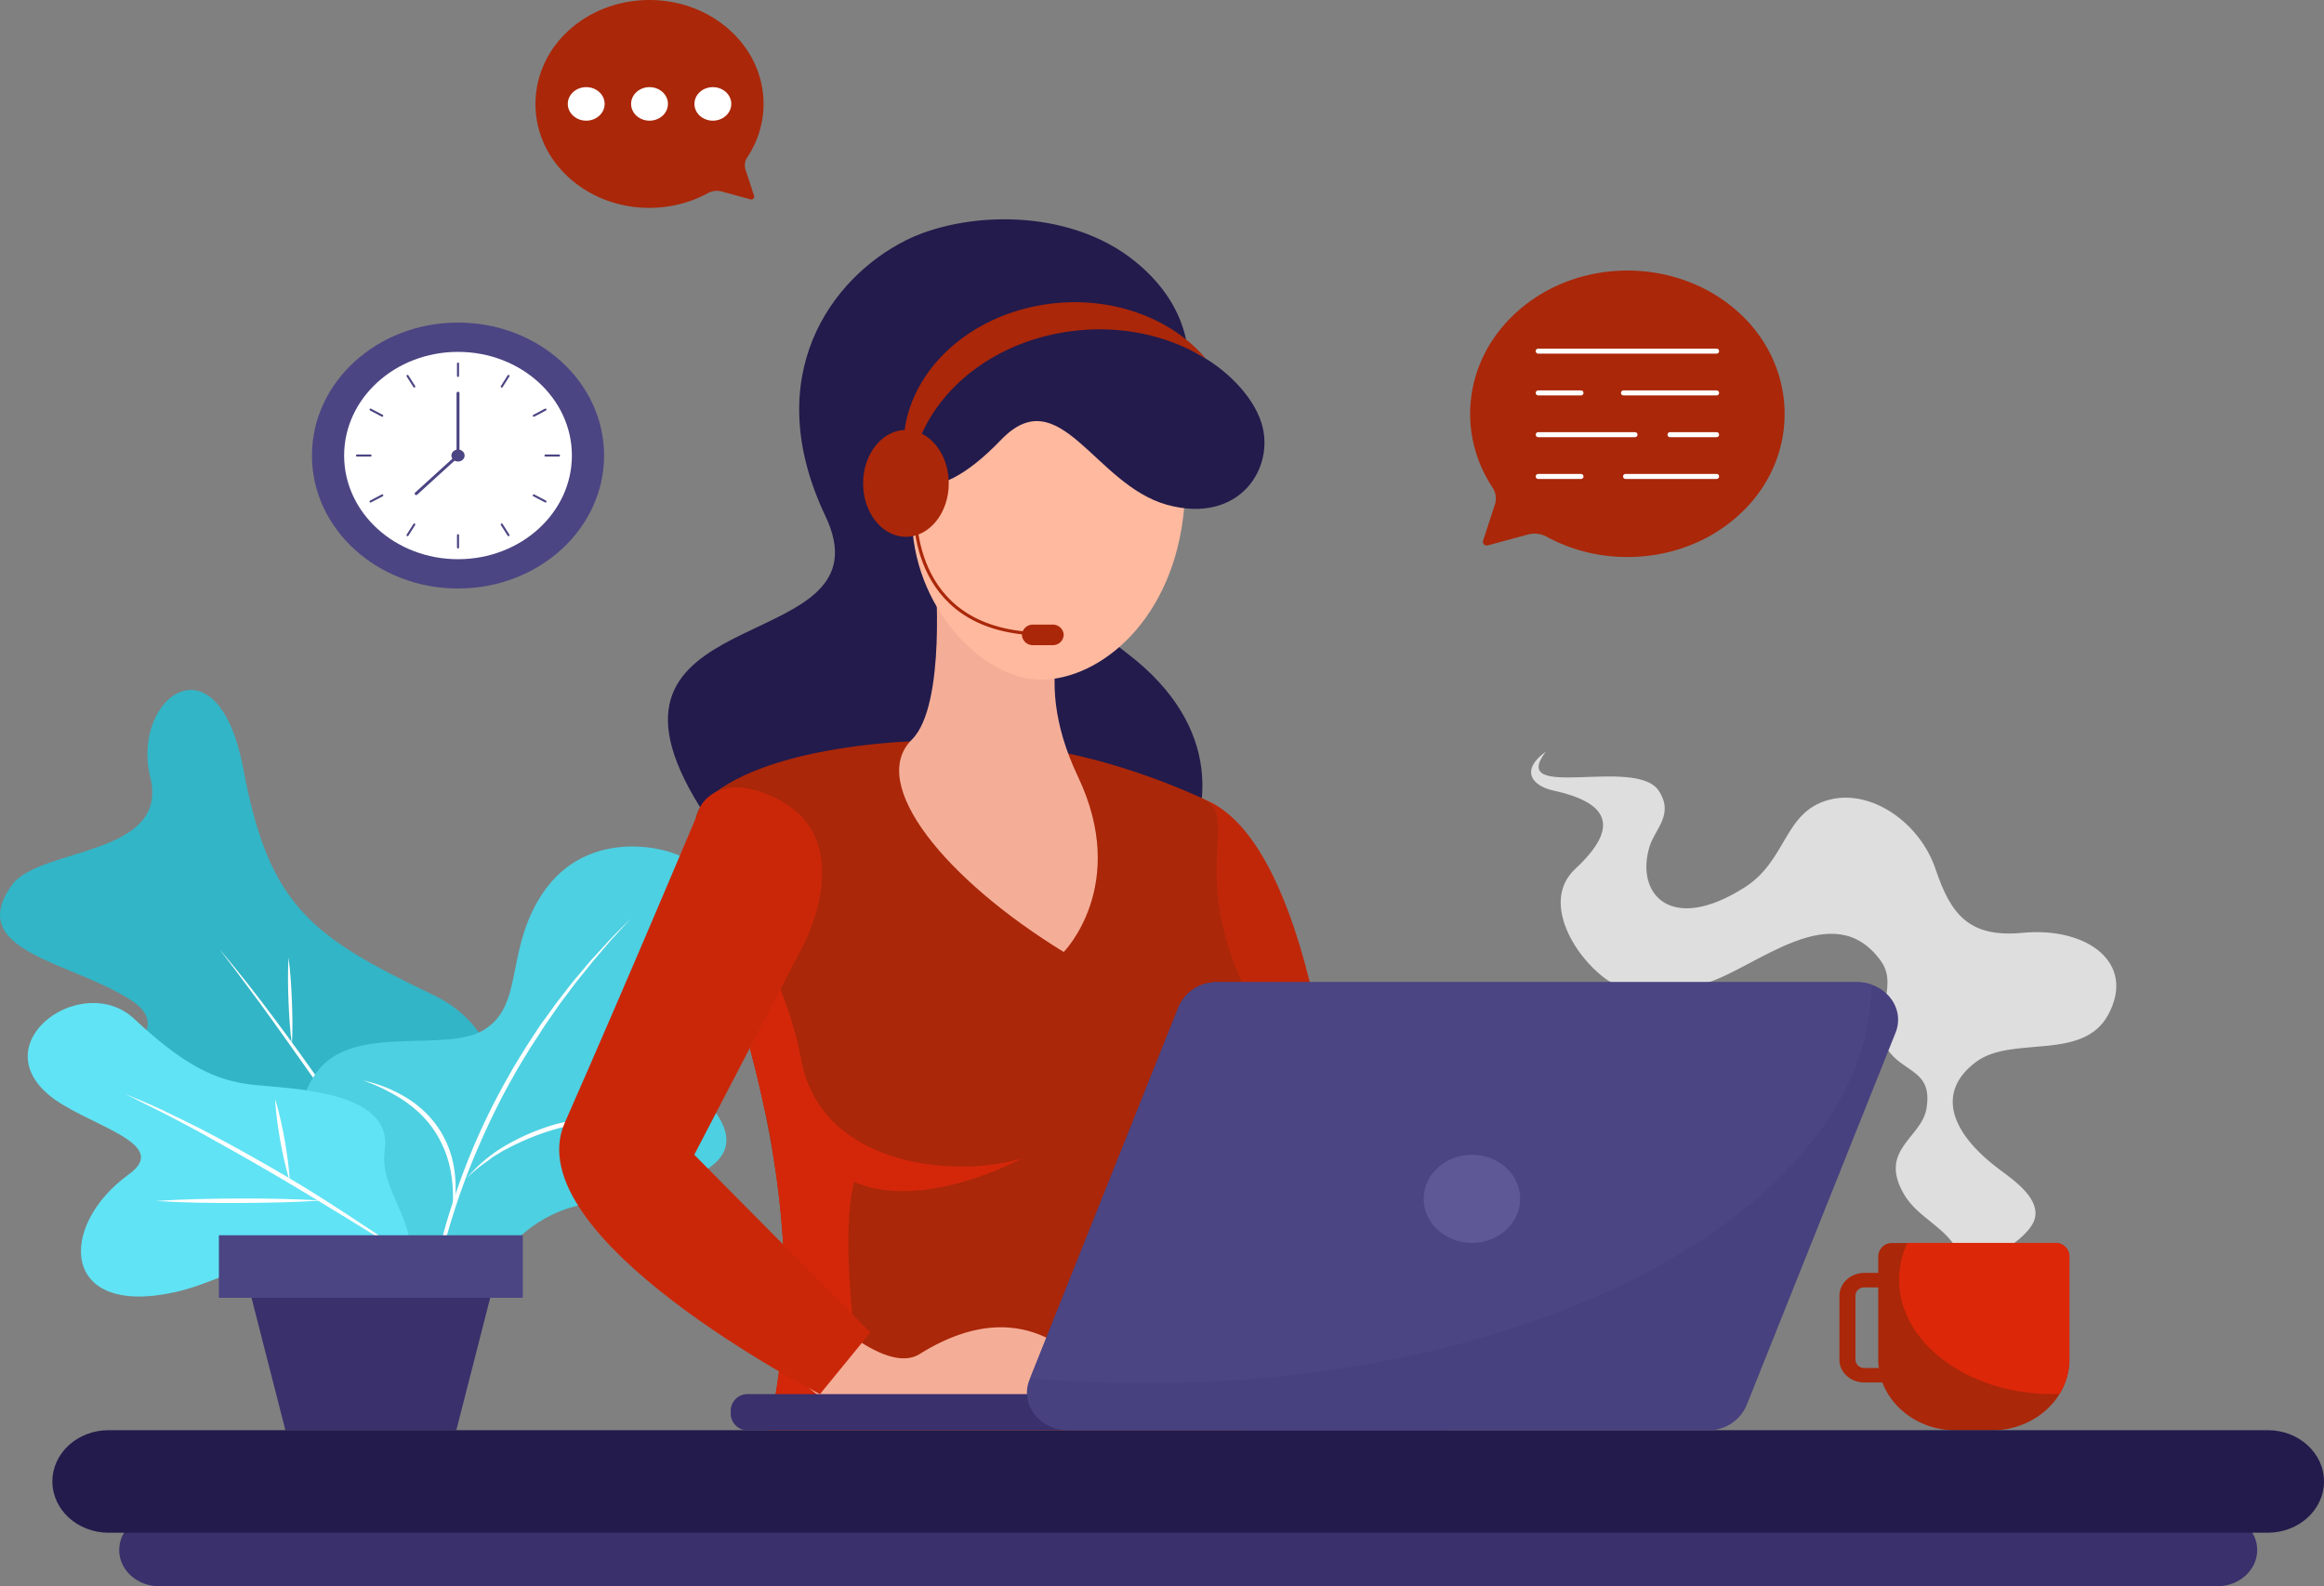 <svg id="Layer_1" data-name="Layer 1" xmlns="http://www.w3.org/2000/svg" viewBox="0 0 770.6 525.92"><rect x="0" y="0" width="770.6" height="525.92" fill="#808080" stroke="none"/><path d="M950.07,660.46c21.8-3.5,45.4-61.34,4.79-80.73s-54.29-29.65-62.77-74.8-37.36-23.71-30.86,2.71-36.84,23.14-45.88,35.74c-15.67,21.84,19,25.33,38.84,37.76s-15.58,20.94-1.49,42S912.89,666.42,950.07,660.46Z" transform="translate(-811.4 -249.95)" style="fill:#32b5c6"/><path d="M952.3,659.91C946.42,652.1,941,644,935.33,636s-11.14-16.06-16.79-24-11.24-16-16.95-23.9c-2.84-4-5.75-7.9-8.66-11.82l-4.39-5.87-4.47-5.81c6.4,7.4,12.37,15.15,18.24,23s11.55,15.79,17.2,23.76,11.13,16.07,16.57,24.2l8.12,12.21C946.89,651.78,949.51,655.9,952.3,659.91Z" transform="translate(-811.4 -249.95)" style="fill:#fff"/><path d="M929.79,627.12c-2.24-.34-4.47-.75-6.7-1.12l-6.68-1.25c-4.45-.83-8.88-1.75-13.31-2.67s-8.85-1.9-13.26-2.94l-6.61-1.57c-2.19-.56-4.39-1.09-6.58-1.68,2.24.33,4.47.75,6.7,1.12l6.68,1.24c4.45.83,8.88,1.75,13.31,2.68s8.85,1.9,13.26,2.94l6.61,1.57C925.4,626,927.6,626.52,929.79,627.12Z" transform="translate(-811.4 -249.95)" style="fill:#fff"/><path d="M908.19,596.36c-.64-4.81-.93-9.64-1.13-14.46s-.24-9.67,0-14.52c.65,4.82.93,9.64,1.13,14.47S908.47,591.52,908.19,596.36Z" transform="translate(-811.4 -249.95)" style="fill:#fff"/><path d="M943.26,689.46s12.23-21.73-8.66-35.67-30.12-31.84-18.21-48.3,42.51-6.2,55.44-14.06,7.37-24.71,18-42.92c14.21-24.41,41.72-18,48.15-14.2s17.84,15.29,2.91,37.43-3.92,29.9,8,47.28-8.94,24.14-42.74,30-39.64,43.66-39.64,43.66l-23.19-3.23" transform="translate(-811.4 -249.95)" style="fill:#4dd0e1"/><path d="M951.86,711.31c-.71-14.65,1.28-29.33,4.4-43.65a204.42,204.42,0,0,1,6-21.2,218.25,218.25,0,0,1,8-20.51c3-6.68,6.35-13.25,10-19.6,1.77-3.22,3.76-6.31,5.67-9.44,1-1.55,2-3.07,3-4.6s2-3.06,3.13-4.53l3.22-4.45c1.06-1.5,2.24-2.91,3.35-4.37s2.24-2.91,3.41-4.31l3.54-4.22,1.78-2.09,1.85-2,3.71-4.06c2.49-2.68,5.12-5.24,7.68-7.85l-3.69,4.07c-1.22,1.36-2.51,2.66-3.68,4.06l-3.57,4.17-1.78,2.09-1.7,2.14-3.44,4.27c-1.14,1.43-2.2,2.92-3.31,4.37s-2.22,2.9-3.24,4.41l-3.13,4.5c-1.06,1.49-2,3-3,4.57s-2,3-3,4.59c-1.88,3.13-3.84,6.21-5.58,9.42-3.62,6.34-6.86,12.89-9.85,19.54a229.85,229.85,0,0,0-14.22,41.33,207,207,0,0,0-4.05,21.52A148,148,0,0,0,951.86,711.31Z" transform="translate(-811.4 -249.95)" style="fill:#fff"/><path d="M966.15,640.62a48.41,48.41,0,0,1,13.67-11.29,72.23,72.23,0,0,1,16.49-6.81l4.35-1,1.09-.26,1.1-.18,2.21-.34,2.21-.34,1.1-.16,1.11-.09,4.45-.32a41.31,41.31,0,0,1,4.45-.09l4.45.06c1.48.07,2.95.26,4.43.39s2.94.28,4.41.45c-3,0-5.91-.1-8.85-.06l-4.41.2c-1.47.08-2.94.08-4.39.29l-4.38.47-1.09.11-1.08.19-2.17.39-2.16.36-1.08.19L1001,623l-4.26,1a83.2,83.2,0,0,0-16.31,6.36l-1.93,1c-.65.34-1.26.76-1.89,1.13s-1.26.74-1.87,1.15L972.92,635A46.75,46.75,0,0,0,966.15,640.62Z" transform="translate(-811.4 -249.95)" style="fill:#fff"/><path d="M961,654.15a42.6,42.6,0,0,0,.6-7.54,45.48,45.48,0,0,0-.61-7.48,36,36,0,0,0-5.26-13.82,32.25,32.25,0,0,0-4.68-5.75,16.33,16.33,0,0,0-1.35-1.28c-.47-.4-.92-.83-1.4-1.22-1-.74-1.95-1.55-3-2.22a61.52,61.52,0,0,0-13.51-6.66,46.35,46.35,0,0,1,14.18,5.62,34.48,34.48,0,0,1,3.2,2.16c.51.4,1,.82,1.5,1.23a17.66,17.66,0,0,1,1.44,1.29,31.87,31.87,0,0,1,5,6,33.39,33.39,0,0,1,3.42,7A35.48,35.48,0,0,1,962.2,639,38.16,38.16,0,0,1,961,654.15Z" transform="translate(-811.4 -249.95)" style="fill:#fff"/><path d="M870.05,678.24c-38.72,8.91-39.65-21.81-15.93-38.93C869,628.6,838.67,622.89,827,612.48c-20.14-17.89,12.16-40.37,28.92-24.7s27.15,20.48,39.35,21.84,46.66,1.71,43.69,21.66c-1.85,12.43,10,23.05,8.35,35.51C911.45,655.77,890.22,673.59,870.05,678.24Z" transform="translate(-811.4 -249.95)" style="fill:#60e3f4"/><path d="M947.26,666.79c-3.85-2.4-7.68-4.84-11.55-7.2s-7.7-4.78-11.58-7.13c-7.75-4.72-15.49-9.42-23.35-14s-15.72-9-23.67-13.38c-4-2.12-8-4.31-12-6.32s-8.11-4-12.17-6.09c4.19,1.73,8.38,3.5,12.49,5.43s8.17,4,12.25,6c8.07,4.15,16,8.58,23.88,13.1s15.58,9.34,23.21,14.27c3.8,2.47,7.6,5,11.36,7.49S943.59,664.11,947.26,666.79Z" transform="translate(-811.4 -249.95)" style="fill:#fff"/><path d="M907.48,641.59c-.71-2.21-1.27-4.44-1.78-6.69s-1-4.5-1.38-6.76-.77-4.54-1.05-6.82-.55-4.58-.64-6.9c.71,2.21,1.27,4.45,1.78,6.69s1,4.51,1.38,6.77.76,4.53,1.05,6.82S907.38,639.27,907.48,641.59Z" transform="translate(-811.4 -249.95)" style="fill:#fff"/><path d="M918.09,648c-9.16.61-18.33.77-27.49.82s-18.33-.11-27.5-.67c9.17-.62,18.33-.78,27.49-.82S908.92,647.46,918.09,648Z" transform="translate(-811.4 -249.95)" style="fill:#fff"/><polygon points="94.64 474.23 151.3 474.23 164.49 422.68 81.45 422.68 94.64 474.23" style="fill:#39306c"/><rect x="883.98" y="659.5" width="100.77" height="20.75" transform="translate(1057.33 1089.81) rotate(180)" style="fill:#4b4583"/><g style="opacity:0.74"><path d="M1461.16,665.9c-4-9.1-13.73-11.85-18.48-20.06-8.49-14.7,5.79-18.49,7.49-28.26,2.26-13-7.77-11.84-12.94-19.76-6.09-9.31,4.21-20.32-2.11-29.17-15.71-22-41.27,2.17-57.94,7.25-10.2,3.11-25.47,4.42-33.5-1.49-10.61-7.8-21.18-25.88-10-36.32,15.83-14.71,10-22.24-7.09-26-7.58-1.65-11-6.91-2.64-12.91-12.77,16.81,29.84,1.5,37.43,12.91,5.26,7.92-1.23,12.6-3.06,18.68-4.69,15.59,7.07,29,31.6,13.39,14.1-9,12.91-25,27.87-29,14-3.8,30.24,7.6,35.38,22.89,5.09,15.14,11.13,22.9,29,21.18,21.29-2,37.72,10,28.19,27.31-8.44,15.38-31.83,6.65-43.69,15.46-13.16,9.79-9.06,23.26,8,35.91,5.29,3.92,13.42,9.78,11.32,16.47-1.36,4.34-9.86,11.22-15.33,11.4Z" transform="translate(-811.4 -249.95)" style="fill:#fff"/></g><path d="M1429.64,672h4.55v-5.6a4.54,4.54,0,0,1,4.74-4.32h53.89a4.55,4.55,0,0,1,4.75,4.32v34.3c0,13-11.57,23.52-25.84,23.52H1460c-11.33,0-20.94-6.65-24.42-15.89h-6c-4.56,0-8.26-3.37-8.26-7.52v-21.3C1421.38,675.32,1425.08,672,1429.64,672Zm-3,28.81a2.86,2.86,0,0,0,3,2.72h4.75a22,22,0,0,1-.2-2.83v-23.9h-4.55a2.86,2.86,0,0,0-3,2.71Z" transform="translate(-811.4 -249.95)" style="fill:#aa2709"/><path d="M1441.11,674.22a29.13,29.13,0,0,1,2.73-12.18h49a4.55,4.55,0,0,1,4.75,4.32v34.3a21.75,21.75,0,0,1-3.27,11.44c-.74,0-1.47.08-2.22.08C1463.93,712.18,1441.11,695.19,1441.11,674.22Z" transform="translate(-811.4 -249.95)" style="fill:#dc2709"/><path d="M864.14,775.88h682.49c7.3,0,13.22-5.39,13.22-12h0c0-6.64-5.92-12-13.22-12H864.14c-7.3,0-13.22,5.39-13.22,12h0C850.92,770.49,856.84,775.88,864.14,775.88Z" transform="translate(-811.4 -249.95)" style="fill:#39306c"/><path d="M847.42,758.14h715.93c10.3,0,18.65-7.6,18.65-17h0c0-9.38-8.35-17-18.65-17H847.42c-10.3,0-18.65,7.6-18.65,17h0C828.77,750.54,837.12,758.14,847.42,758.14Z" transform="translate(-811.4 -249.95)" style="fill:#221b4c"/><ellipse cx="151.87" cy="151.04" rx="48.43" ry="44.09" style="fill:#4b4583"/><ellipse cx="151.87" cy="151.04" rx="37.76" ry="34.37" style="fill:#fff"/><line x1="151.87" y1="151.04" x2="151.87" y2="130.37" style="fill:none;stroke:#4b4583;stroke-linecap:round;stroke-linejoin:round;stroke-width:0.978px"/><line x1="151.87" y1="151.04" x2="137.99" y2="163.67" style="fill:none;stroke:#4b4583;stroke-linecap:round;stroke-linejoin:round;stroke-width:0.978px"/><line x1="151.87" y1="181.52" x2="151.87" y2="177.44" style="fill:none;stroke:#4b4583;stroke-linecap:round;stroke-linejoin:round;stroke-width:0.684px"/><line x1="135.13" y1="177.44" x2="137.37" y2="173.9" style="fill:none;stroke:#4b4583;stroke-linecap:round;stroke-linejoin:round;stroke-width:0.684px"/><line x1="122.87" y1="166.28" x2="126.76" y2="164.24" style="fill:none;stroke:#4b4583;stroke-linecap:round;stroke-linejoin:round;stroke-width:0.684px"/><line x1="118.36" y1="151.04" x2="122.87" y2="151.04" style="fill:none;stroke:#4b4583;stroke-linecap:round;stroke-linejoin:round;stroke-width:0.684px"/><line x1="122.87" y1="135.8" x2="126.74" y2="137.84" style="fill:none;stroke:#4b4583;stroke-linecap:round;stroke-linejoin:round;stroke-width:0.684px"/><line x1="135.13" y1="124.64" x2="137.37" y2="128.16" style="fill:none;stroke:#4b4583;stroke-linecap:round;stroke-linejoin:round;stroke-width:0.684px"/><line x1="151.87" y1="124.64" x2="151.87" y2="120.54" style="fill:none;stroke:#4b4583;stroke-linecap:round;stroke-linejoin:round;stroke-width:0.684px"/><line x1="166.37" y1="128.18" x2="168.61" y2="124.64" style="fill:none;stroke:#4b4583;stroke-linecap:round;stroke-linejoin:round;stroke-width:0.684px"/><line x1="177.01" y1="137.84" x2="180.87" y2="135.8" style="fill:none;stroke:#4b4583;stroke-linecap:round;stroke-linejoin:round;stroke-width:0.684px"/><line x1="180.87" y1="151.04" x2="185.36" y2="151.04" style="fill:none;stroke:#4b4583;stroke-linecap:round;stroke-linejoin:round;stroke-width:0.684px"/><line x1="176.99" y1="164.24" x2="180.87" y2="166.28" style="fill:none;stroke:#4b4583;stroke-linecap:round;stroke-linejoin:round;stroke-width:0.684px"/><line x1="166.37" y1="173.9" x2="168.61" y2="177.44" style="fill:none;stroke:#4b4583;stroke-linecap:round;stroke-linejoin:round;stroke-width:0.684px"/><ellipse cx="151.87" cy="151.04" rx="2.19" ry="1.99" style="fill:#4b4583"/><path d="M1314.15,353.57c20.6-18.76,54.14-18.55,74.46.61,18.66,17.59,19.47,45.79,1.78,64.19-17.18,17.86-45.19,21-66.22,9.5a8.35,8.35,0,0,0-6.19-.68l-13.19,3.57a1.26,1.26,0,0,1-1.64-1.49l3.92-12a6.52,6.52,0,0,0-.76-5.65C1294.25,393.35,1296.86,369.31,1314.15,353.57Z" transform="translate(-811.4 -249.95)" style="fill:#aa2709"/><line x1="569.19" y1="116.42" x2="510.05" y2="116.42" style="fill:none;stroke:#fff;stroke-linecap:round;stroke-linejoin:round;stroke-width:1.665px"/><line x1="524.23" y1="130.27" x2="510.05" y2="130.27" style="fill:none;stroke:#fff;stroke-linecap:round;stroke-linejoin:round;stroke-width:1.665px"/><line x1="569.19" y1="130.27" x2="538.32" y2="130.27" style="fill:none;stroke:#fff;stroke-linecap:round;stroke-linejoin:round;stroke-width:1.665px"/><line x1="542.14" y1="144.12" x2="510.05" y2="144.12" style="fill:none;stroke:#fff;stroke-linecap:round;stroke-linejoin:round;stroke-width:1.665px"/><line x1="569.19" y1="144.12" x2="553.75" y2="144.12" style="fill:none;stroke:#fff;stroke-linecap:round;stroke-linejoin:round;stroke-width:1.665px"/><line x1="524.23" y1="157.97" x2="510.05" y2="157.97" style="fill:none;stroke:#fff;stroke-linecap:round;stroke-linejoin:round;stroke-width:1.665px"/><line x1="569.19" y1="157.97" x2="539.01" y2="157.97" style="fill:none;stroke:#fff;stroke-linecap:round;stroke-linejoin:round;stroke-width:1.665px"/><path d="M1205,376.1s5.27-21.21-17.15-39.42-57.07-16.55-76.07-7.05c-24.62,12.3-48.79,44.87-26.7,91.39s-79.13,27.31-45.17,90.34,92.66,19.51,113.76,45.63,94.15-42.35,31.74-90.21S1200.27,419.12,1205,376.1Z" transform="translate(-811.4 -249.95)" style="fill:#221b4c"/><path d="M1210.71,515c25.61,9.94,46.82,69,48.8,195.09h-55.2S1170.77,499.47,1210.71,515Z" transform="translate(-811.4 -249.95)" style="fill:#c02709"/><path d="M1142.22,496.18c-30.28-2.72-79.63,1.86-97.36,19.69-3.91,3.93-3.93,11.3-1.84,21.49,7.41,36,41.26,107.29,23.27,186.82H1223.9s-15-62.14-6.6-81.75c9.56-22.42,17.82-42.68,8.42-61.41-21.41-42.64-2.24-60.3-15.81-66.46C1191.24,506.08,1167.83,498.48,1142.22,496.18Z" transform="translate(-811.4 -249.95)" style="fill:#aa2709"/><path d="M1077.17,601.71c6.6,34.82,50.89,39.12,73.09,32.31,0,0-32.31,17.81-55.61,7.81,0,0-5.94,17,2.94,70.49h-29s0-.1,0-.27c4.59-28,3.15-54.74-.85-79.06a103.2,103.2,0,0,0-3.1-16.28c0-.05,0-.1,0-.15-3.67-17-8.27-32.64-12.39-46.25a138.14,138.14,0,0,1-2.44-27.43S1070.58,566.89,1077.17,601.71Z" transform="translate(-811.4 -249.95)" style="fill:#d42709"/><path d="M1075.52,676.45s27.53,30.78,40.84,22.44c17.63-11,32.14-10.84,43.79-4.51a39.68,39.68,0,0,1,16.71,17.94h-94.5l-27.5-21.66Z" transform="translate(-811.4 -249.95)" style="fill:#f4ae98"/><path d="M1043.82,517.13s-24.29,57.77-45.12,105c-16.82,38.12,84.59,90.06,84.59,90.06L1100,691.75l-58.4-58.93,35.72-68.56s20.71-37.39-10.73-50.64C1049.13,506.24,1043.82,517.13,1043.82,517.13Z" transform="translate(-811.4 -249.95)" style="fill:#ca2709"/><path d="M1121.49,439.93s3.82,43.79-7.72,55.23c-14.84,14.7,11.21,46.42,50.34,70.43,0,0,21.87-22.11,4.73-58.13s-.53-56.36-.53-56.36Z" transform="translate(-811.4 -249.95)" style="fill:#f4ae98"/><path d="M1113.77,421c0,30,23.22,54.3,42.84,54.3s44.13-19.95,47.43-56.87c2.67-29.91-15-51.76-41.8-51.76S1113.77,391,1113.77,421Z" transform="translate(-811.4 -249.95)" style="fill:#ffb99f"/><path d="M1195.52,359.67c2.76,1.45,8.73,5,15.69,9.18,7.58,4.6,15.66,12.55,18.44,21.25,4.77,14.95-7.32,33.89-31.35,27.2s-35.52-41.78-55-21.49c-24.23,25.21-33,11.16-33,11.16s4.86-31.39,29.42-45.52C1152.83,353.88,1172.66,347.66,1195.52,359.67Z" transform="translate(-811.4 -249.95)" style="fill:#221b4c"/><path d="M1097.59,410.22c0,9.78,6.35,17.72,14.19,17.72S1126,420,1126,410.22s-6.36-17.73-14.2-17.73S1097.59,400.43,1097.59,410.22Z" transform="translate(-811.4 -249.95)" style="fill:#aa2709"/><path d="M1156.46,351.14c21.84-3.82,42.89,3.69,54.75,17.71-13.08-8.13-30.22-11.68-47.79-8.6-29,5.09-49.56,26.53-50.24,50.34a39.85,39.85,0,0,1-1.33-4.76C1106.57,380.87,1126.54,356.39,1156.46,351.14Z" transform="translate(-811.4 -249.95)" style="fill:#aa2709"/><path d="M1114.87,416s-4,40.05,36.49,43.86" transform="translate(-811.4 -249.95)" style="fill:none;stroke:#aa2709;stroke-miterlimit:10;stroke-width:1.052px"/><path d="M1154,463.86h6.37a3.58,3.58,0,0,0,3.74-3.4h0a3.59,3.59,0,0,0-3.74-3.41H1154a3.59,3.59,0,0,0-3.74,3.41h0A3.58,3.58,0,0,0,1154,463.86Z" transform="translate(-811.4 -249.95)" style="fill:#aa2709"/><path d="M1059.51,724.18h229.55a5.56,5.56,0,0,0,5.81-5.28v-1.43a5.57,5.57,0,0,0-5.81-5.29H1059.51a5.57,5.57,0,0,0-5.81,5.29v1.43A5.56,5.56,0,0,0,1059.51,724.18Z" transform="translate(-811.4 -249.95)" style="fill:#39306c"/><path d="M1165.63,724.18h212a13.71,13.71,0,0,0,12.88-8.21l49.43-123.63c3.26-8.14-3.36-16.74-12.87-16.74h-212a13.72,13.72,0,0,0-12.88,8.2l-49.43,123.64C1149.49,715.58,1156.11,724.18,1165.63,724.18Z" transform="translate(-811.4 -249.95)" style="fill:#47417f"/><path d="M1432,576.41c-.8,73.08-108.31,132.18-240.83,132.18-13,0-25.74-.57-38.17-1.67l49.22-123.12a13.72,13.72,0,0,1,12.88-8.2h212A15,15,0,0,1,1432,576.41Z" transform="translate(-811.4 -249.95)" style="fill:#4b4583"/><path d="M1283.47,647.43c0,8.07,7.18,14.61,16,14.61s16-6.54,16-14.61-7.18-14.61-16-14.61S1283.47,639.36,1283.47,647.43Z" transform="translate(-811.4 -249.95)" style="fill:#5e5896"/><path d="M1053.5,260.05c-14.94-13.61-39.27-13.46-54,.44-13.53,12.76-14.12,33.21-1.29,46.56,12.46,13,32.78,15.25,48,6.89a6.08,6.08,0,0,1,4.49-.49l9.58,2.59a.92.92,0,0,0,1.19-1.08l-2.85-8.72a4.74,4.74,0,0,1,.55-4.1C1067.94,288.9,1066.05,271.46,1053.5,260.05Z" transform="translate(-811.4 -249.95)" style="fill:#aa2709"/><ellipse cx="236.37" cy="34.45" rx="6.11" ry="5.56" style="fill:#fff"/><ellipse cx="215.37" cy="34.45" rx="6.11" ry="5.56" style="fill:#fff"/><ellipse cx="194.38" cy="34.45" rx="6.11" ry="5.56" style="fill:#fff"/></svg>